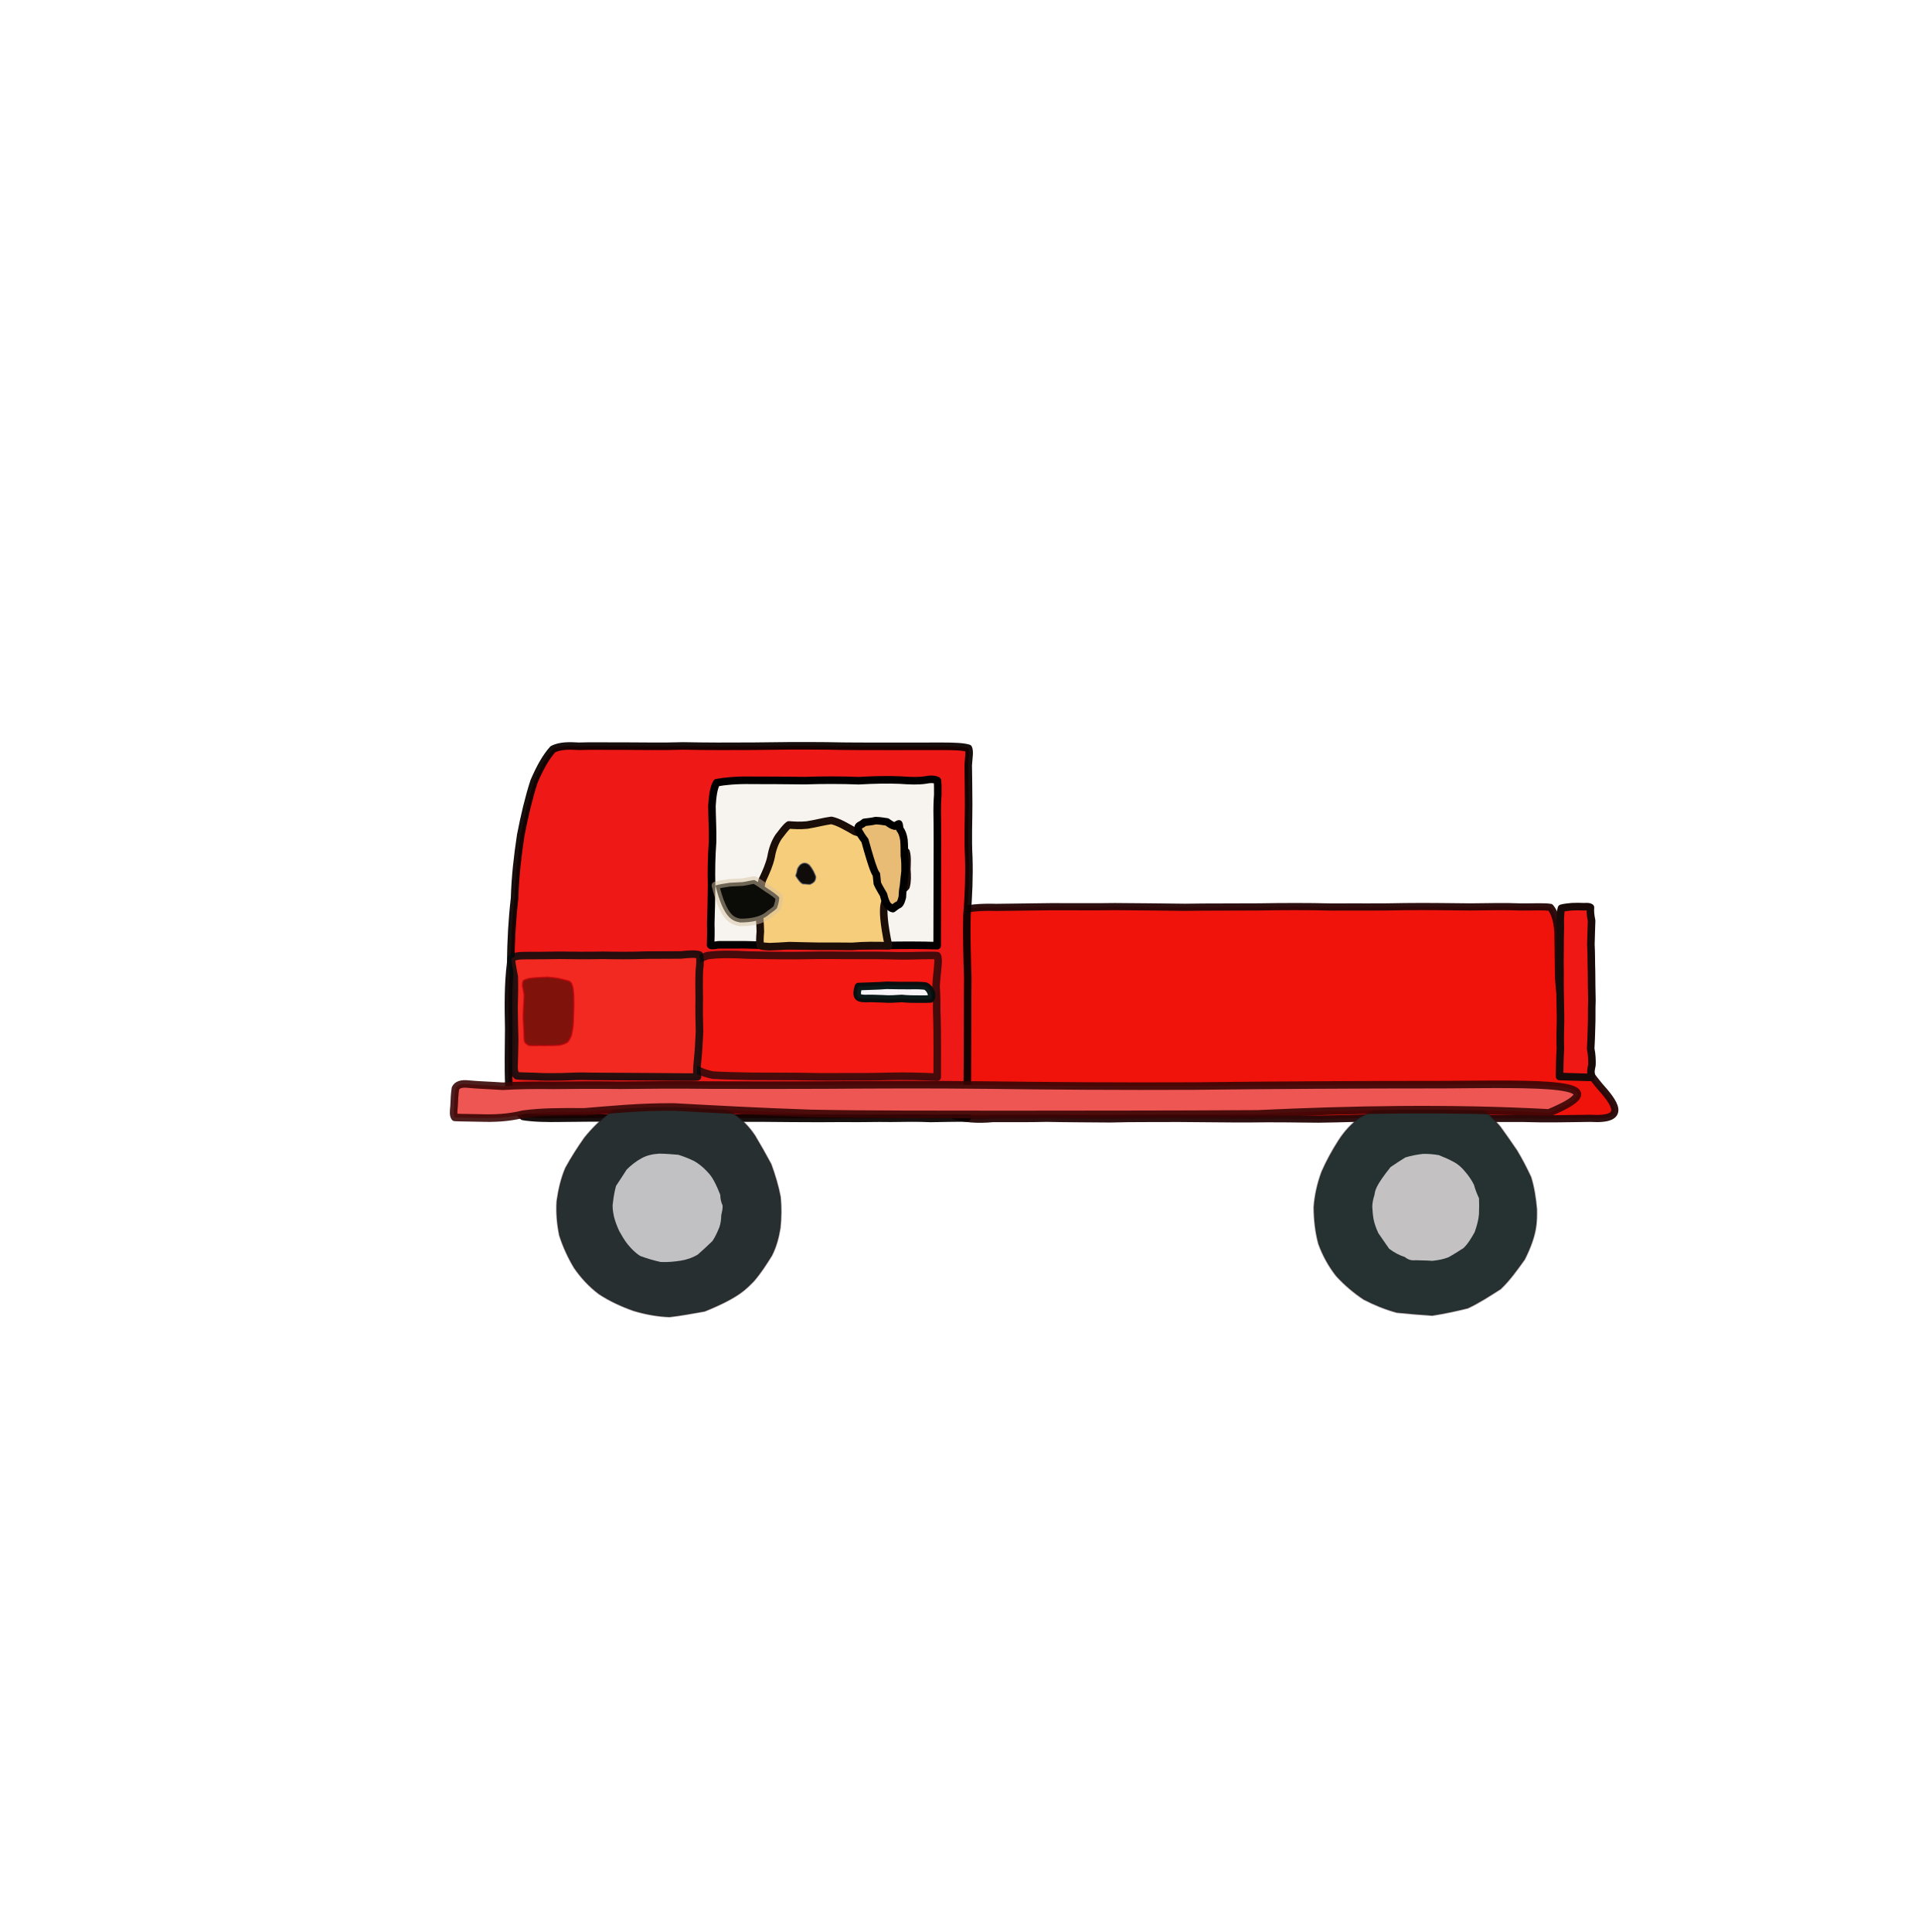 <?xml version="1.0" ?>
<svg xmlns="http://www.w3.org/2000/svg" version="1.1" width="512" height="512" viewBox="0 0 512 512">
  <defs/>
  <g>
    <path d="M 421.468 296.368 C 415.559 296.452 409.645 296.59 403.651 296.394 C 397.72 296.394 391.791 296.393 385.847 296.371 C 379.861 296.291 373.824 296.196 367.789 296.142 C 361.707 296.258 355.616 296.505 349.488 296.579 C 343.3 296.514 337.068 296.421 330.893 296.516 C 324.734 296.536 318.565 296.415 312.391 296.393 C 306.267 296.446 300.203 296.347 294.284 296.53 C 288.467 296.476 282.788 296.474 277.426 296.36 C 272.336 296.489 267.553 296.407 263.078 296.438 C 259.003 296.811 255.384 296.593 252.258 295.427 C 249.544 293.334 247.258 290.579 245.388 287.299 C 243.948 283.527 242.869 279.358 242.218 274.979 C 241.908 270.447 242.001 265.926 242.445 261.392 C 243.245 257.06 244.392 253.023 245.97 249.353 C 247.902 246.143 250.228 243.536 252.986 241.671 C 256.233 240.608 259.954 240.344 264.034 240.469 C 268.536 240.405 273.377 240.36 278.564 240.283 C 284.034 240.266 289.707 240.353 295.512 240.258 C 301.56 240.31 307.764 240.353 314.071 240.441 C 320.444 240.328 326.912 240.401 333.512 240.341 C 340.044 240.229 346.52 240.199 353.01 240.369 C 359.498 240.316 365.924 240.429 372.273 240.265 C 378.396 240.182 384.176 240.304 389.61 240.343 C 394.647 240.285 399.13 240.185 402.977 240.353 C 406.253 240.39 408.941 240.182 410.857 240.464 C 412.046 241.863 412.677 244.104 412.861 247.072 C 412.907 250.634 412.954 254.758 413.033 259.306 C 413.394 264.134 414.194 268.996 415.501 273.852 C 417.456 278.674 420.156 283.302 423.788 287.662 C 427.719 292.071 431.659 296.985 421.468 296.368" stroke-width="1.902" fill="rgb(240, 19, 12)" opacity="1.0" stroke="rgb(40, 8, 9)" stroke-opacity="0.963" stroke-linecap="round" stroke-linejoin="round"/>
    <path d="M 256.284 296.3 C 253.119 296.255 249.876 296.349 246.608 296.397 C 243.299 296.235 239.74 296.3 236.005 296.354 C 232.148 296.273 228.084 296.45 223.797 296.364 C 219.341 296.392 214.678 296.428 209.759 296.369 C 204.698 296.33 199.568 296.242 194.34 296.335 C 188.973 296.504 183.517 296.497 178.063 296.384 C 172.668 296.339 167.389 296.299 162.377 296.242 C 157.575 296.236 152.96 296.291 148.7 296.335 C 144.826 296.402 141.395 296.327 138.647 295.88 C 136.626 294.077 135.469 291.243 134.865 287.552 C 134.639 283.101 134.791 277.998 134.822 272.511 C 134.699 266.764 134.621 260.917 135.343 255.172 C 135.418 249.371 135.711 243.675 136.371 238.035 C 136.53 232.337 137.183 226.765 138 221.337 C 139.012 216.106 140.134 211.396 141.521 207.104 C 143.075 203.45 144.739 200.523 146.528 198.549 C 148.376 197.627 150.669 197.587 153.444 197.773 C 156.748 197.638 160.682 197.759 165.155 197.727 C 170.041 197.724 175.37 197.868 181.071 197.681 C 187.065 197.802 193.227 197.806 199.638 197.756 C 206.154 197.645 212.613 197.611 218.953 197.673 C 225.065 197.818 230.873 197.77 236.399 197.789 C 241.51 197.767 246.065 197.795 249.831 197.775 C 252.847 197.782 255.164 197.853 256.647 198.296 C 257.033 199.225 256.726 200.618 256.587 202.767 C 256.647 205.751 256.664 209.323 256.7 213.363 C 256.686 217.737 256.472 222.351 256.729 227.191 C 256.892 232.217 256.677 237.392 256.252 242.683 C 256.14 248.119 256.288 253.638 256.472 259.277 C 256.389 264.857 256.507 270.444 256.284 296.3" stroke-width="2" fill="rgb(238, 24, 23)" opacity="1.0" stroke="rgb(9, 2, 0)" stroke-opacity="0.945" stroke-linecap="round" stroke-linejoin="round"/>
    <path d="M 186.732 347.505 C 183.704 348.032 180.556 348.636 177.427 348.993 C 174.306 348.876 171.11 348.317 167.885 347.344 C 164.644 346.193 161.485 344.745 158.71 342.897 C 156.152 340.971 154.026 338.673 152.182 336.017 C 150.537 333.285 149.233 330.425 148.249 327.367 C 147.637 324.36 147.372 321.342 147.572 318.311 C 148.006 315.27 148.672 312.304 149.878 309.498 C 151.391 306.731 153.094 304.08 154.899 301.52 C 156.831 299.106 159.016 296.962 161.368 295.094 C 163.843 293.431 166.459 292.144 169.223 291.247 C 172.082 290.663 175.068 290.382 178.032 290.442 C 180.969 290.733 183.811 291.236 186.651 291.912 C 189.433 292.822 192.079 293.957 194.536 295.242 C 196.709 296.768 198.535 298.656 200.06 300.94 C 201.508 303.372 202.965 305.918 204.353 308.52 C 205.384 311.359 206.273 314.277 206.823 317.189 C 207.105 320.017 207.054 322.737 206.771 325.438 C 206.341 328.081 205.667 330.526 204.515 332.771 C 203.068 335.097 201.588 337.388 199.808 339.46 C 197.798 341.474 195.999 343.764 186.732 347.505" stroke-width="0.345" fill="rgb(39, 47, 48)" opacity="1.0" stroke="rgb(31, 21, 24)" stroke-opacity="0.425" stroke-linecap="round" stroke-linejoin="round"/>
    <path d="M 404.031 333.771 C 402.014 336.577 400.116 339.271 397.687 341.583 C 394.787 343.432 391.943 345.297 388.962 346.678 C 385.789 347.464 382.658 348.129 379.547 348.61 C 376.437 348.401 373.278 348.149 370.151 347.824 C 367.09 346.984 364.198 345.803 361.396 344.353 C 358.754 342.596 356.312 340.523 354.138 338.142 C 352.096 335.544 350.568 332.747 349.431 329.649 C 348.571 326.476 348.22 323.149 348.199 319.877 C 348.442 316.661 349.163 313.533 350.264 310.566 C 351.54 307.63 353.067 304.872 354.762 302.225 C 356.343 299.764 358.252 297.73 360.448 296.106 C 362.831 294.813 365.487 293.683 368.319 292.764 C 371.227 292.12 374.256 291.627 377.282 291.314 C 380.157 291.185 382.932 291.25 385.587 291.578 C 388.008 292.104 390.328 292.798 392.48 293.745 C 394.361 295.041 396.014 296.703 397.568 298.577 C 399.025 300.589 400.515 302.721 401.996 304.904 C 403.331 307.12 404.562 309.479 405.711 311.946 C 406.513 314.514 406.982 317.435 407.25 320.495 C 407.25 323.655 407.447 326.992 404.031 333.771" stroke-width="0.384" fill="rgb(38, 50, 50)" opacity="1.0" stroke="rgb(32, 20, 22)" stroke-opacity="0.396" stroke-linecap="round" stroke-linejoin="round"/>
    <path d="M 248.356 250.614 C 243.911 250.462 239.345 250.479 234.743 250.559 C 230.206 250.653 225.684 250.662 221.152 250.598 C 216.703 250.601 212.309 250.629 208.027 250.595 C 204.137 250.538 200.629 250.49 197.394 250.376 C 194.551 250.347 192.192 250.422 190.401 250.385 C 189.146 250.57 188.447 250.682 188.308 250.43 C 188.347 249.332 188.443 247.425 188.359 244.768 C 188.467 241.653 188.531 238.27 188.576 234.652 C 188.474 230.789 188.56 226.882 188.838 223.1 C 188.905 219.644 188.686 216.485 188.669 213.553 C 188.834 210.948 189.125 208.792 189.908 207.424 C 192.043 207.025 195.195 206.713 199.071 206.79 C 203.567 206.8 208.369 206.807 213.266 206.876 C 218.276 206.708 223.111 206.719 227.541 206.897 C 231.568 206.665 235.255 206.587 238.464 206.723 C 241.113 206.919 243.328 206.997 245.148 206.724 C 246.613 206.42 247.732 206.488 248.423 206.856 C 248.557 207.795 248.515 209.06 248.525 210.589 C 248.387 212.383 248.334 214.415 248.382 216.508 C 248.419 218.635 248.474 220.818 248.356 250.614" stroke-width="2" fill="rgb(247, 244, 239)" opacity="1.0" stroke="rgb(2, 0, 0)" stroke-opacity="0.999" stroke-linecap="round" stroke-linejoin="round"/>
    <path d="M 235.464 250.654 C 232.207 250.524 228.974 250.522 225.839 250.804 C 222.752 250.763 219.682 250.759 216.633 250.77 C 213.79 250.737 211.317 250.64 209.204 250.604 C 207.275 250.746 205.428 250.834 203.873 250.888 C 202.744 250.818 201.943 250.758 201.469 250.555 C 201.33 249.752 201.355 248.507 201.501 246.91 C 201.468 244.91 201.269 242.709 201.105 240.42 C 201.144 238.059 201.409 235.618 201.973 233.308 C 202.991 231.19 203.902 229.136 204.343 227.097 C 204.686 225.057 205.34 223.262 206.313 221.774 C 207.345 220.48 208.12 219.29 209.06 218.613 C 210.415 218.719 212.017 218.831 213.893 218.64 C 216.138 218.291 218.268 217.687 220.323 217.414 C 222.311 217.854 224.305 219.085 226.557 220.358 C 229.264 221.288 232.094 222.09 234.713 222.954 C 237.011 223.764 238.9 224.628 240.13 225.765 C 240.517 227.135 240.359 228.76 240.32 230.411 C 240.45 232.02 240.491 233.613 240.108 234.949 C 239.226 235.946 237.985 236.748 236.387 237.441 C 234.69 238.024 232.926 238.558 235.464 250.654" stroke-width="2" fill="rgb(246, 205, 123)" opacity="1.0" stroke="rgb(27, 14, 9)" stroke-opacity="1.0" stroke-linecap="round" stroke-linejoin="round"/>
    <path d="M 210.873 232.085 C 211.086 231.475 211.231 230.902 211.33 230.302 C 211.505 229.859 211.749 229.593 212 229.257 C 212.35 228.99 212.71 228.742 213.172 228.731 C 213.688 228.728 214.136 228.929 214.529 229.309 C 214.913 229.767 215.24 230.276 215.537 230.819 C 215.794 231.36 216.023 231.833 216.186 232.305 C 216.184 232.756 216.099 233.229 215.818 233.611 C 215.476 233.971 215.083 234.19 214.702 234.36 C 214.231 234.363 213.746 234.337 213.271 234.261 C 212.813 234.286 212.266 234.391 210.873 232.085" stroke-width="0.33" fill="rgb(15, 12, 10)" opacity="1.0" stroke="rgb(75, 86, 111)" stroke-opacity="0.558" stroke-linecap="round" stroke-linejoin="round"/>
    <path d="M 189.592 234.661 C 190.696 234.342 192.018 234.131 193.397 233.945 C 194.541 233.876 195.62 233.84 196.793 233.771 C 197.968 233.614 199.023 233.301 199.921 233.215 C 200.973 233.746 202.188 234.634 203.463 235.519 C 204.662 236.267 205.789 237.058 206.498 237.789 C 206.554 238.692 206.208 239.762 205.879 240.697 C 205.192 241.443 204.284 241.903 203.507 242.586 C 202.596 243.308 201.548 243.706 200.402 244.001 C 199.198 244.323 197.835 244.451 196.167 244.465 C 194.194 244.062 191.839 243.608 189.592 234.661" stroke-width="2" fill="rgb(11, 11, 8)" opacity="1.0" stroke="rgb(214, 193, 162)" stroke-opacity="0.492" stroke-linecap="round" stroke-linejoin="round"/>
    <path d="M 410.47 294.928 C 384.034 293.508 358.149 294.033 333.228 295.189 C 309.639 295.347 287.432 295.294 266.675 295.34 C 247.668 295.31 230.418 295.377 214.93 295.067 C 201.203 294.607 189.152 293.939 178.645 293.36 C 169.616 293.28 161.74 294.113 154.819 294.66 C 148.68 294.6 143.312 294.624 138.638 295.271 C 134.586 296.279 130.812 296.393 127.351 296.277 C 124.333 296.198 121.97 296.219 120.537 296.124 C 120.088 295.541 120.189 294.527 120.336 293.094 C 120.391 291.367 120.494 289.731 120.696 288.426 C 121.204 287.432 122.325 287.105 124.152 287.302 C 126.608 287.55 129.662 287.62 133.251 287.868 C 137.28 287.619 141.708 287.556 146.624 287.628 C 152.002 287.564 157.979 287.515 164.393 287.602 C 171.427 287.53 179.163 287.442 187.677 287.557 C 197.008 287.574 207.366 287.611 218.94 287.548 C 231.798 287.46 245.936 287.377 261.465 287.554 C 278.381 287.778 296.744 287.908 316.445 287.817 C 337.523 287.58 359.776 287.441 382.995 287.438 C 406.723 287.283 430.62 286.496 410.47 294.928" stroke-width="2" fill="rgb(237, 86, 83)" opacity="1.0" stroke="rgb(56, 5, 5)" stroke-opacity="0.897" stroke-linecap="round" stroke-linejoin="round"/>
    <path d="M 248.371 285.452 C 244.171 285.256 239.928 285.141 235.709 285.243 C 231.525 285.365 227.311 285.378 223.115 285.359 C 218.977 285.405 214.821 285.357 210.701 285.276 C 206.702 285.276 202.814 285.259 199.027 285.234 C 195.411 285.166 192.032 285.098 188.895 284.912 C 186.173 284.354 183.771 283.262 181.773 281.629 C 180.123 279.574 178.877 277.133 177.958 274.419 C 177.451 271.56 177.321 268.603 177.533 265.613 C 178.177 262.728 179.186 260.102 180.607 257.714 C 182.478 255.664 184.769 254.179 187.513 253.243 C 190.693 252.818 194.248 252.871 198.104 253.096 C 202.246 253.181 206.527 253.262 210.932 253.242 C 215.27 253.145 219.654 253.116 223.962 253.189 C 228.067 253.22 231.873 253.151 235.42 253.241 C 238.707 253.356 241.607 253.31 244.066 253.225 C 246.013 253.199 247.452 253.167 248.361 253.248 C 248.677 253.773 248.636 254.736 248.53 256.059 C 248.413 257.671 248.131 259.477 248.065 261.451 C 248.223 263.626 248.247 265.891 248.247 268.252 C 248.331 270.655 248.425 272.998 248.371 285.452" stroke-width="2" fill="rgb(243, 24, 17)" opacity="1.0" stroke="rgb(0, 7, 8)" stroke-opacity="0.71" stroke-linecap="round" stroke-linejoin="round"/>
    <path d="M 156.55 285.257 C 154.001 285.145 151.422 285.265 148.828 285.37 C 146.297 285.416 143.957 285.413 141.735 285.278 C 139.788 285.201 138.184 285.234 137.003 285.083 C 136.34 284.569 136.145 283.586 136.237 282.129 C 136.299 280.282 136.357 278.062 136.394 275.498 C 136.321 272.745 136.238 269.895 136.221 266.972 C 136.295 264.054 136.362 261.33 136.287 258.896 C 135.919 256.882 135.556 255.236 135.515 254.024 C 136.187 253.426 137.544 253.224 139.467 253.241 C 141.93 253.251 144.911 253.221 148.286 253.157 C 151.949 253.225 155.82 253.242 159.754 253.165 C 163.675 253.233 167.502 253.267 171.169 253.114 C 174.628 253.084 177.753 253.1 180.451 253.071 C 182.629 252.842 184.281 252.738 185.321 253.055 C 185.608 253.919 185.564 255.337 185.332 257.243 C 185.241 259.487 185.258 261.994 185.305 264.73 C 185.241 267.572 185.295 270.482 185.378 273.4 C 185.261 276.143 185.106 278.692 184.874 280.998 C 184.655 282.933 184.612 284.344 184.779 285.225 C 185.171 285.589 185.549 285.392 156.55 285.257" stroke-width="2" fill="rgb(242, 41, 33)" opacity="1.0" stroke="rgb(0, 10, 11)" stroke-opacity="0.833" stroke-linecap="round" stroke-linejoin="round"/>
    <path d="M 190.892 316.689 C 190.877 317.655 191.106 318.604 191.498 319.457 C 191.565 320.288 191.339 321.124 191.136 322.067 C 191.124 323.232 190.984 324.143 190.668 325.15 C 190.162 326.41 189.619 327.661 188.819 328.868 C 187.592 330.054 186.298 331.278 184.933 332.464 C 183.519 333.33 181.875 333.874 180.308 334.102 C 178.607 334.367 176.815 334.524 175.083 334.44 C 173.267 334.045 171.359 333.48 169.652 332.835 C 168.33 332.002 167.341 330.95 166.401 329.826 C 165.493 328.721 164.783 327.454 164.097 326.235 C 163.537 325.01 163.035 323.739 162.699 322.389 C 162.44 321.04 162.217 319.863 162.44 318.673 C 162.591 317.279 162.848 315.779 163.251 314.283 C 164.143 312.903 165.155 311.431 166.066 309.967 C 167.279 308.738 168.509 307.784 170.052 306.929 C 171.403 306.187 172.955 305.833 174.694 305.727 C 176.396 305.726 178.02 305.901 179.738 306.024 C 181.21 306.466 182.563 307.026 183.94 307.683 C 185.175 308.373 186.29 309.303 187.233 310.296 C 188.128 311.249 189.123 312.123 190.892 316.689" stroke-width="0" fill="rgb(193, 193, 195)" opacity="1.0" stroke="rgb(204, 170, 176)" stroke-opacity="0.554" stroke-linecap="round" stroke-linejoin="round"/>
    <path d="M 368.515 309.289 C 369.808 308.387 371.158 307.525 372.434 306.734 C 373.967 306.267 375.536 305.969 377.114 305.792 C 378.59 305.752 379.964 305.897 381.334 306.132 C 382.732 306.689 384.039 307.261 385.317 307.959 C 386.5 308.584 387.47 309.506 388.299 310.537 C 389.211 311.587 390.014 312.764 390.614 313.979 C 390.946 315.206 391.41 316.388 391.955 317.561 C 392.001 318.879 392.02 320.248 391.942 321.786 C 391.805 323.427 391.342 324.984 390.8 326.539 C 389.913 328.104 389.015 329.645 387.837 330.755 C 386.421 331.666 385.052 332.541 383.803 333.216 C 382.347 333.771 380.973 333.982 379.543 334.14 C 378.03 333.995 376.475 334.047 375.091 333.974 C 374.03 334.089 373.186 333.85 372.302 333.129 C 370.92 332.685 369.457 331.946 368.126 330.917 C 367.139 329.519 366.186 328.105 365.289 326.819 C 364.697 325.54 364.219 324.264 363.997 323.04 C 363.811 321.97 363.729 320.91 363.665 319.753 C 363.693 318.691 363.919 317.674 364.25 316.655 C 364.433 315.549 364.439 314.371 368.515 309.289" stroke-width="0" fill="rgb(195, 193, 193)" opacity="1.0" stroke="rgb(196, 178, 181)" stroke-opacity="0.553" stroke-linecap="round" stroke-linejoin="round"/>
    <path d="M 413.303 285.289 C 413.353 282.905 413.336 280.475 413.517 278.013 C 413.437 275.577 413.469 273.066 413.557 270.505 C 413.564 267.942 413.44 265.393 413.435 262.849 C 413.383 260.308 413.459 257.783 413.399 255.416 C 413.451 253.12 413.395 250.898 413.441 248.721 C 413.501 246.746 413.525 245.019 413.475 243.567 C 413.553 242.319 413.583 241.34 413.805 240.697 C 414.544 240.49 415.579 240.367 416.59 240.283 C 417.595 240.228 418.684 240.247 419.773 240.287 C 420.625 240.261 421.165 240.236 421.485 240.485 C 421.406 241.278 421.465 242.475 421.791 243.974 C 421.758 245.864 421.634 247.991 421.6 250.273 C 421.74 252.606 421.681 255.058 421.769 257.539 C 421.751 260.087 421.843 262.641 421.875 265.122 C 421.763 267.612 421.88 270.025 421.765 272.313 C 421.726 274.314 421.645 276.194 421.547 277.891 C 421.868 279.507 421.929 281 421.879 282.219 C 421.676 283.228 421.533 283.933 421.649 284.457 C 421.744 284.944 421.648 285.292 421.59 285.476 C 421.638 285.538 421.755 285.54 413.303 285.289" stroke-width="2" fill="rgb(240, 24, 20)" opacity="1.0" stroke="rgb(23, 10, 9)" stroke-opacity="1.0" stroke-linecap="round" stroke-linejoin="round"/>
    <path d="M 229.213 222.755 C 228.499 221.849 227.891 220.856 227.519 220.167 C 227.358 219.564 227.294 219.115 227.756 218.783 C 228.248 218.519 228.563 218.361 229.072 217.929 C 229.79 217.81 230.843 217.772 232.052 217.474 C 233.052 217.498 234.062 217.658 235.058 217.818 C 235.786 218.322 236.397 218.792 237.089 218.927 C 237.664 218.631 238.072 218.338 238.204 218.331 C 238.286 218.454 238.343 218.924 238.438 219.66 C 238.995 220.361 239.36 221.286 239.547 222.573 C 239.698 224.112 239.628 225.485 239.672 226.775 C 239.869 228.14 239.875 229.528 239.856 230.881 C 239.698 232.286 239.539 233.651 239.439 234.821 C 239.22 235.868 239.163 236.815 239.135 237.71 C 238.902 238.584 238.737 239.254 238.277 239.664 C 237.654 239.98 237.091 240.392 236.606 240.798 C 236.28 240.765 235.86 240.406 235.269 239.97 C 234.771 239.256 234.398 238.215 234.146 237.102 C 233.586 236.146 232.946 235.102 232.502 234.123 C 232.375 233.19 232.337 232.32 232.253 231.724 C 231.926 231.311 231.401 230.68 229.213 222.755" stroke-width="2" fill="rgb(232, 188, 117)" opacity="1.0" stroke="rgb(0, 0, 0)" stroke-opacity="1.0" stroke-linecap="round" stroke-linejoin="round"/>
    <path d="M 151.967 269.123 C 151.954 270.025 151.911 270.881 151.851 271.769 C 151.754 272.614 151.617 273.426 151.437 274.222 C 151.201 274.932 150.897 275.548 150.478 276.072 C 149.93 276.475 149.232 276.737 148.442 276.921 C 147.594 277 146.666 277.06 145.69 277.048 C 144.672 277.086 143.68 277.066 142.703 277.049 C 141.812 277.08 141.007 277.1 140.304 277.04 C 139.71 276.851 139.313 276.5 139.028 275.987 C 138.901 275.312 138.887 274.502 138.895 273.61 C 138.88 272.583 138.771 271.528 138.718 270.421 C 138.667 269.252 138.725 268.103 138.788 266.96 C 138.862 265.795 138.886 264.76 138.949 263.745 C 138.832 262.823 138.664 262.041 138.52 261.314 C 138.47 260.731 138.535 260.243 138.76 259.882 C 139.147 259.62 139.656 259.475 140.282 259.332 C 140.972 259.275 141.718 259.147 142.532 259.103 C 143.375 259.071 144.21 259.035 145.105 258.991 C 145.95 259.045 146.841 259.122 147.725 259.286 C 148.621 259.483 149.52 259.677 150.451 259.938 C 151.384 260.226 152.345 260.503 151.967 269.123" stroke-width="0.449" fill="rgb(127, 19, 12)" opacity="1.0" stroke="rgb(184, 0, 9)" stroke-opacity="0.616" stroke-linecap="round" stroke-linejoin="round"/>
    <path d="M 227.499 261.445 C 230.103 261.321 232.589 261.318 234.933 261.115 C 237.227 261.151 239.269 261.208 241.155 261.183 C 242.875 261.136 244.235 261.191 245.252 261.31 C 245.957 261.642 246.473 262.279 246.766 263.069 C 246.987 263.748 246.95 264.309 246.581 264.732 C 245.781 264.8 244.759 264.787 243.516 264.777 C 242.067 264.796 240.496 264.762 238.968 264.603 C 237.421 264.701 235.789 264.84 234.115 264.699 C 232.547 264.649 230.904 264.562 229.364 264.618 C 227.927 264.565 226.492 264.659 227.499 261.445" stroke-width="2" fill="rgb(247, 245, 247)" opacity="1.0" stroke="rgb(0, 14, 14)" stroke-opacity="0.951" stroke-linecap="round" stroke-linejoin="round"/>
  </g>
</svg>
